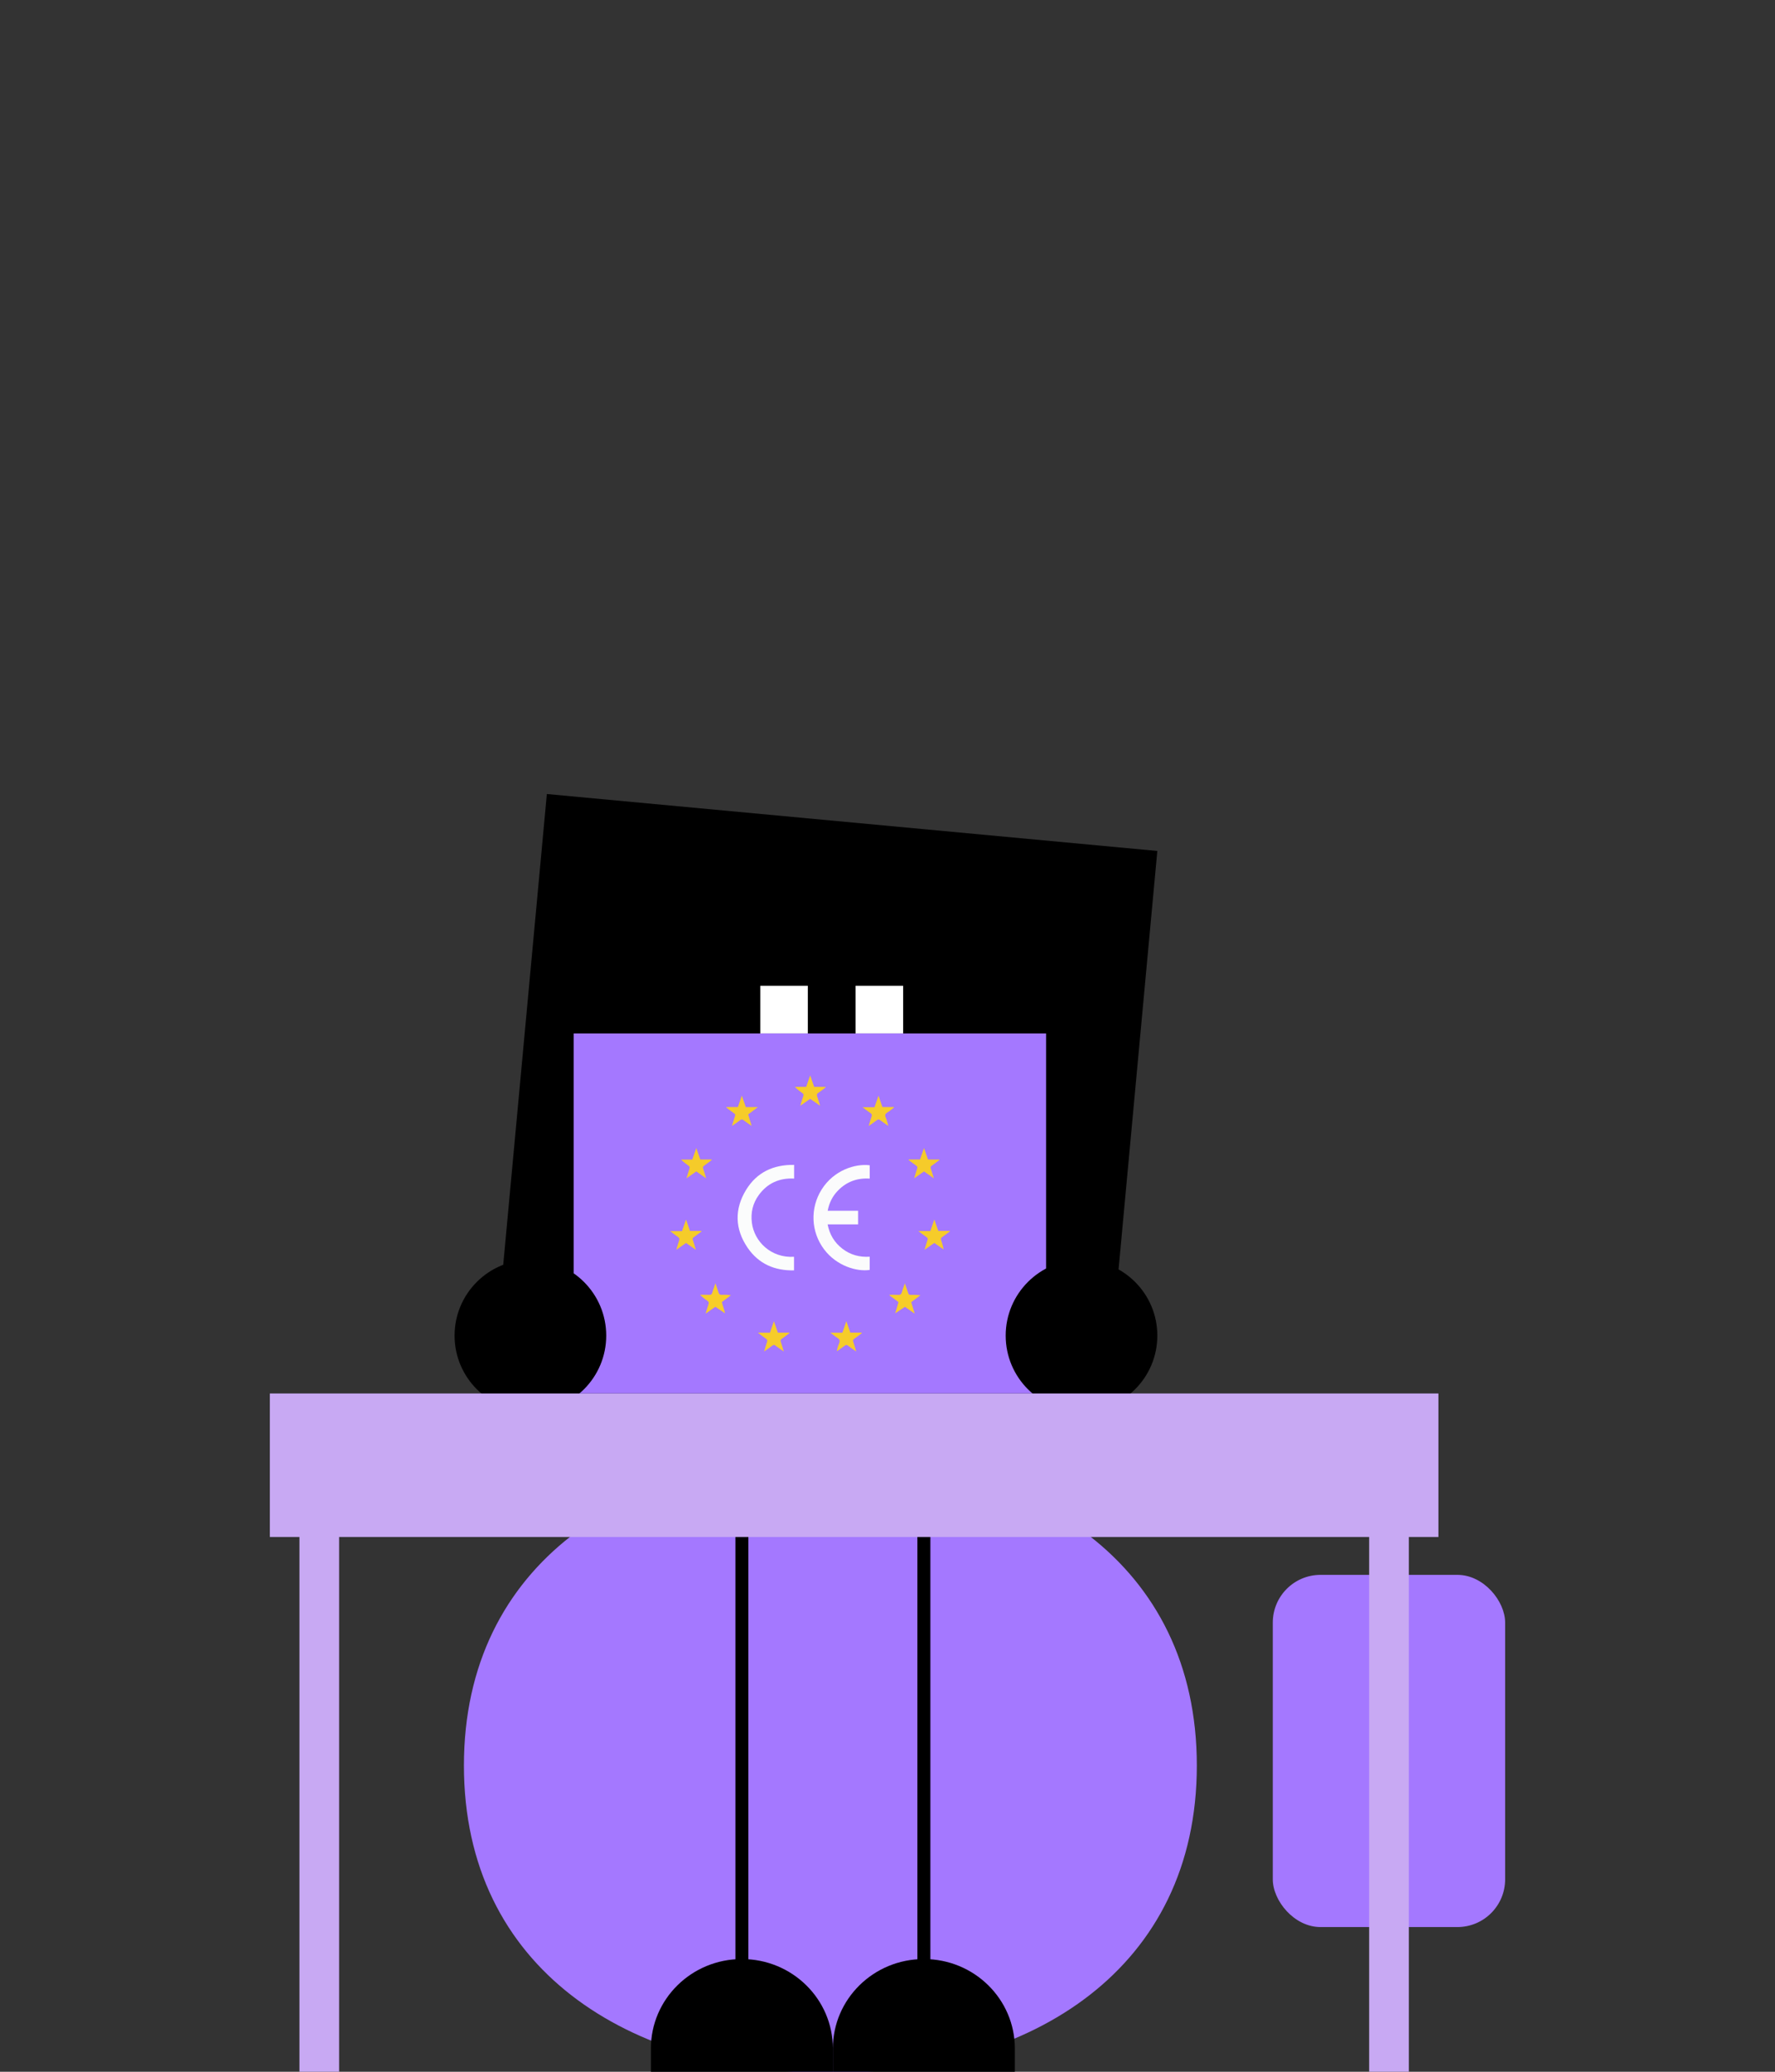 <?xml version="1.0" encoding="UTF-8"?><svg id="Layer_1" xmlns="http://www.w3.org/2000/svg" viewBox="0 0 600 700"><rect x="0" y="0" width="600" height="700" fill="#333333" stroke="none"/><defs><style>.cls-1{fill:none;stroke:#000;stroke-linecap:round;stroke-linejoin:round;stroke-width:4.39px;}.cls-2{fill:#a478ff;}.cls-3{fill:#c8a9f3;}.cls-4{fill:#fbfcfc;}.cls-5{fill:#f7cd29;}.cls-6{fill:#fbfbfc;}.cls-7{fill:#fff;}.cls-8{fill:#f7cc29;}.cls-9{fill:#f5cc2a;}.cls-10{fill:#f5cb2a;}.cls-11{fill:#f6cc2a;}</style></defs><path class="cls-2" d="M404.56,596.54c0,68.41-55.46,103.87-123.87,103.87s-123.87-35.46-123.87-103.87,55.46-103.87,123.87-103.87,123.87,35.46,123.87,103.87Z"/><path d="M391.21,287.52l-206.36-19.24-19.17,206.79,206.36,19.24,19.17-206.79Z"/><path d="M250.81,661.92c16.97,0,30.72,13.53,30.72,30.23v7.85h-61.51v-7.85c0-16.7,13.75-30.23,30.72-30.23h.07Z"/><path class="cls-1" d="M250.78,687.88v-182.67"/><path d="M312.33,661.92c16.97,0,30.72,13.53,30.72,30.23v7.85h-61.51v-7.85c0-16.7,13.75-30.23,30.72-30.23h.07Z"/><path class="cls-1" d="M312.3,687.88v-182.67"/><path class="cls-1" d="M198.88,513.69h163.22v-30.97"/><path class="cls-7" d="M273.07,333.07h-16.08v16.11h16.08v-16.11Z"/><path class="cls-7" d="M305.29,333.07h-16.08v16.11h16.08v-16.11Z"/><rect class="cls-2" x="193.93" y="349.18" width="159.68" height="121.64"/><path d="M365.58,476.9c14.16,0,25.63-11.48,25.63-25.63s-11.48-25.63-25.63-25.63-25.63,11.48-25.63,25.63,11.48,25.63,25.63,25.63Z"/><path d="M179.29,476.9c14.16,0,25.63-11.48,25.63-25.63s-11.48-25.63-25.63-25.63-25.63,11.48-25.63,25.63,11.48,25.63,25.63,25.63Z"/><rect class="cls-3" x="91.22" y="470.82" width="395" height="48.49"/><rect class="cls-3" x="101.22" y="497.03" width="13.41" height="202.97"/><rect class="cls-2" x="430.24" y="532.11" width="78.54" height="119" rx="16.13" ry="16.13"/><rect class="cls-3" x="462.81" y="497.03" width="13.41" height="202.97"/><path class="cls-6" d="M293.99,393.72v4.5c-4.18-.26-7.78,1.02-10.71,4.02-1.84,1.88-2.99,4.14-3.5,6.85h10.28v4.6h-10.3c.67,3.45,2.32,6.17,5.02,8.24,2.7,2.07,5.78,2.9,9.2,2.68v4.47c-4.31.65-11.17-1.31-15.42-6.96-4.44-5.9-4.79-13.89-.83-20.2,4.15-6.61,11.44-8.81,16.26-8.2Z"/><path class="cls-4" d="M268.43,393.59v4.62c-4.95-.24-9.01,1.54-11.94,5.57-2.02,2.77-2.76,5.92-2.34,9.32.8,6.43,6.5,12.01,14.25,11.54v4.59c-6.57.14-11.97-2.21-15.69-7.65-4.32-6.33-4.5-13.04-.5-19.57,3.64-5.93,9.23-8.53,16.22-8.42Z"/><path class="cls-10" d="M307.19,391.76h3.81c.44-1.27.86-2.48,1.34-3.87.48,1.38.9,2.59,1.35,3.88h3.8c.02.06.04.11.05.17-.85.64-1.69,1.31-2.57,1.91-.41.28-.47.55-.33.99.34,1.02.65,2.05,1.03,3.29-1.21-.85-2.24-1.57-3.33-2.33-1.04.73-2.1,1.47-3.32,2.32.37-1.24.66-2.3,1.02-3.33.15-.44.05-.67-.31-.92-.88-.62-1.73-1.29-2.6-1.93.02-.06.04-.12.06-.19Z"/><path class="cls-10" d="M238.7,398.13c-1.23-.86-2.27-1.58-3.33-2.33-1.06.74-2.09,1.47-3.32,2.33.37-1.21.65-2.23,1-3.23.17-.48.1-.76-.33-1.05-.87-.6-1.69-1.25-2.51-2.06h3.81c.45-1.3.86-2.49,1.35-3.89.49,1.4.9,2.6,1.34,3.86h3.81c.02.06.05.12.07.18-.85.63-1.68,1.29-2.55,1.9-.41.29-.52.55-.34,1.05.36.99.62,2.01,1,3.25Z"/><path class="cls-8" d="M273.85,371.28c-1.09.77-2.13,1.49-3.33,2.33.37-1.21.64-2.24,1.01-3.25.18-.49.08-.77-.34-1.05-.87-.61-1.71-1.27-2.5-2.07h3.82c.44-1.26.85-2.46,1.35-3.88.48,1.39.9,2.6,1.35,3.88h3.83c.02.05.04.11.06.16-.83.63-1.65,1.29-2.51,1.87-.49.33-.56.65-.36,1.18.35.96.62,1.96.98,3.15-1.2-.83-2.24-1.56-3.34-2.32Z"/><path class="cls-11" d="M264.94,456.65c-1.09-.77-1.99-1.37-2.85-2.02-.36-.27-.61-.27-.97,0-.86.65-1.76,1.25-2.83,2.02.37-1.22.64-2.25.99-3.25.17-.49.08-.76-.33-1.05-.88-.61-1.71-1.28-2.76-2.06h4.08c.43-1.25.85-2.46,1.34-3.88.48,1.38.9,2.58,1.34,3.87h3.83c.02.05.04.11.06.16-.85.64-1.69,1.31-2.57,1.92-.43.29-.49.57-.33,1.05.35.99.63,2,1,3.24Z"/><path class="cls-11" d="M291.34,450.43c-.85.64-1.69,1.3-2.57,1.91-.41.29-.52.56-.34,1.05.35.99.63,2.01,1,3.26-1.05-.74-1.93-1.32-2.77-1.97-.4-.3-.69-.33-1.1-.01-.83.64-1.72,1.22-2.68,1.9.12-1.02.43-1.88.77-2.7.37-.89.16-1.38-.63-1.86-.75-.46-1.43-1.05-2.34-1.72h4.07c.43-1.26.85-2.47,1.34-3.89.48,1.38.9,2.58,1.34,3.86h3.83l.07.17Z"/><path class="cls-9" d="M230.55,415.95c.45-1.31.87-2.51,1.35-3.9.48,1.38.89,2.58,1.33,3.86h3.83c.02.06.04.12.06.18-.88.65-1.74,1.32-2.63,1.96-.36.25-.45.48-.29.92.37,1.04.66,2.11,1.03,3.33-1.18-.83-2.24-1.57-3.32-2.33-1.05.73-2.09,1.46-3.32,2.32.36-1.2.63-2.2.98-3.17.2-.55.07-.85-.39-1.17-.85-.58-1.65-1.22-2.66-1.99h4.05Z"/><path class="cls-11" d="M321.06,416.07c-.86.64-1.69,1.31-2.58,1.92-.43.29-.5.59-.34,1.06.34.99.63,2,.82,3.11-1.02-.72-2.05-1.43-3.13-2.2-1.05.74-2.11,1.47-3.32,2.32.37-1.22.66-2.29,1.02-3.33.15-.44.06-.67-.3-.92-.88-.62-1.74-1.29-2.8-2.08h4.05c.45-1.3.87-2.52,1.35-3.91.47,1.35.89,2.56,1.34,3.85h3.84c.02.05.04.11.06.16Z"/><path class="cls-11" d="M245.6,374.04h3.83c.43-1.25.85-2.46,1.33-3.85.48,1.38.9,2.59,1.34,3.87h4.1c-1.2.9-2.2,1.66-3.29,2.48.36,1.21.73,2.44,1.17,3.89-1.02-.72-1.89-1.29-2.71-1.92-.45-.35-.78-.36-1.23,0-.83.65-1.72,1.23-2.71,1.92.37-1.21.67-2.3,1.03-3.36.14-.4.05-.62-.28-.86-.9-.64-1.77-1.32-2.66-1.98.02-.06.05-.12.07-.19Z"/><path class="cls-11" d="M293.63,380.44c.37-1.2.65-2.21.99-3.2.17-.5.12-.81-.34-1.12-.87-.59-1.7-1.25-2.72-2.01h4.04c.45-1.3.88-2.53,1.36-3.9.47,1.37.88,2.57,1.32,3.84h3.84c.02.06.05.12.07.17-.74.56-1.46,1.18-2.24,1.67-.69.43-.92.85-.56,1.66.38.86.57,1.8.9,2.88-1-.7-1.89-1.28-2.73-1.93-.43-.33-.73-.36-1.17-.01-.83.65-1.71,1.22-2.75,1.95Z"/><path class="cls-5" d="M302.6,443.77c.37-1.26.74-2.53,1.12-3.82-1.03-.78-2.04-1.54-3.05-2.29,0-.06.01-.12.02-.17.96,0,1.93-.05,2.88.02.77.05,1.13-.23,1.32-.98.24-.94.61-1.84.99-2.92.42,1.22.79,2.26,1.12,3.31.13.42.34.59.79.58,1.08-.03,2.17,0,3.32.14-1.02.77-2.03,1.53-3.09,2.33.38,1.24.75,2.47,1.18,3.89-1.2-.84-2.24-1.57-3.3-2.31-1.11.74-2.21,1.47-3.31,2.2v.03Z"/><path class="cls-5" d="M245.11,443.77c-1.09-.75-2.18-1.49-3.29-2.24-1.06.74-2.09,1.47-3.32,2.33.36-1.17.64-2.16.98-3.13.2-.55.14-.9-.39-1.24-.86-.56-1.66-1.22-2.46-2.01,1.07,0,2.13-.02,3.2.01.51.02.76-.16.91-.65.31-1.03.68-2.04,1.09-3.25.38,1.11.74,2.04,1.01,3,.19.67.51.95,1.22.9.97-.06,1.95-.01,3,.14-1.01.77-2.03,1.53-3.05,2.31.28,1.32.86,2.52,1.07,3.83h.03Z"/><polygon class="cls-5" points="245.08 443.78 245.07 443.73 245.11 443.77 245.08 443.78"/><polygon class="cls-5" points="302.6 443.74 302.64 443.73 302.6 443.77 302.6 443.74"/></svg>